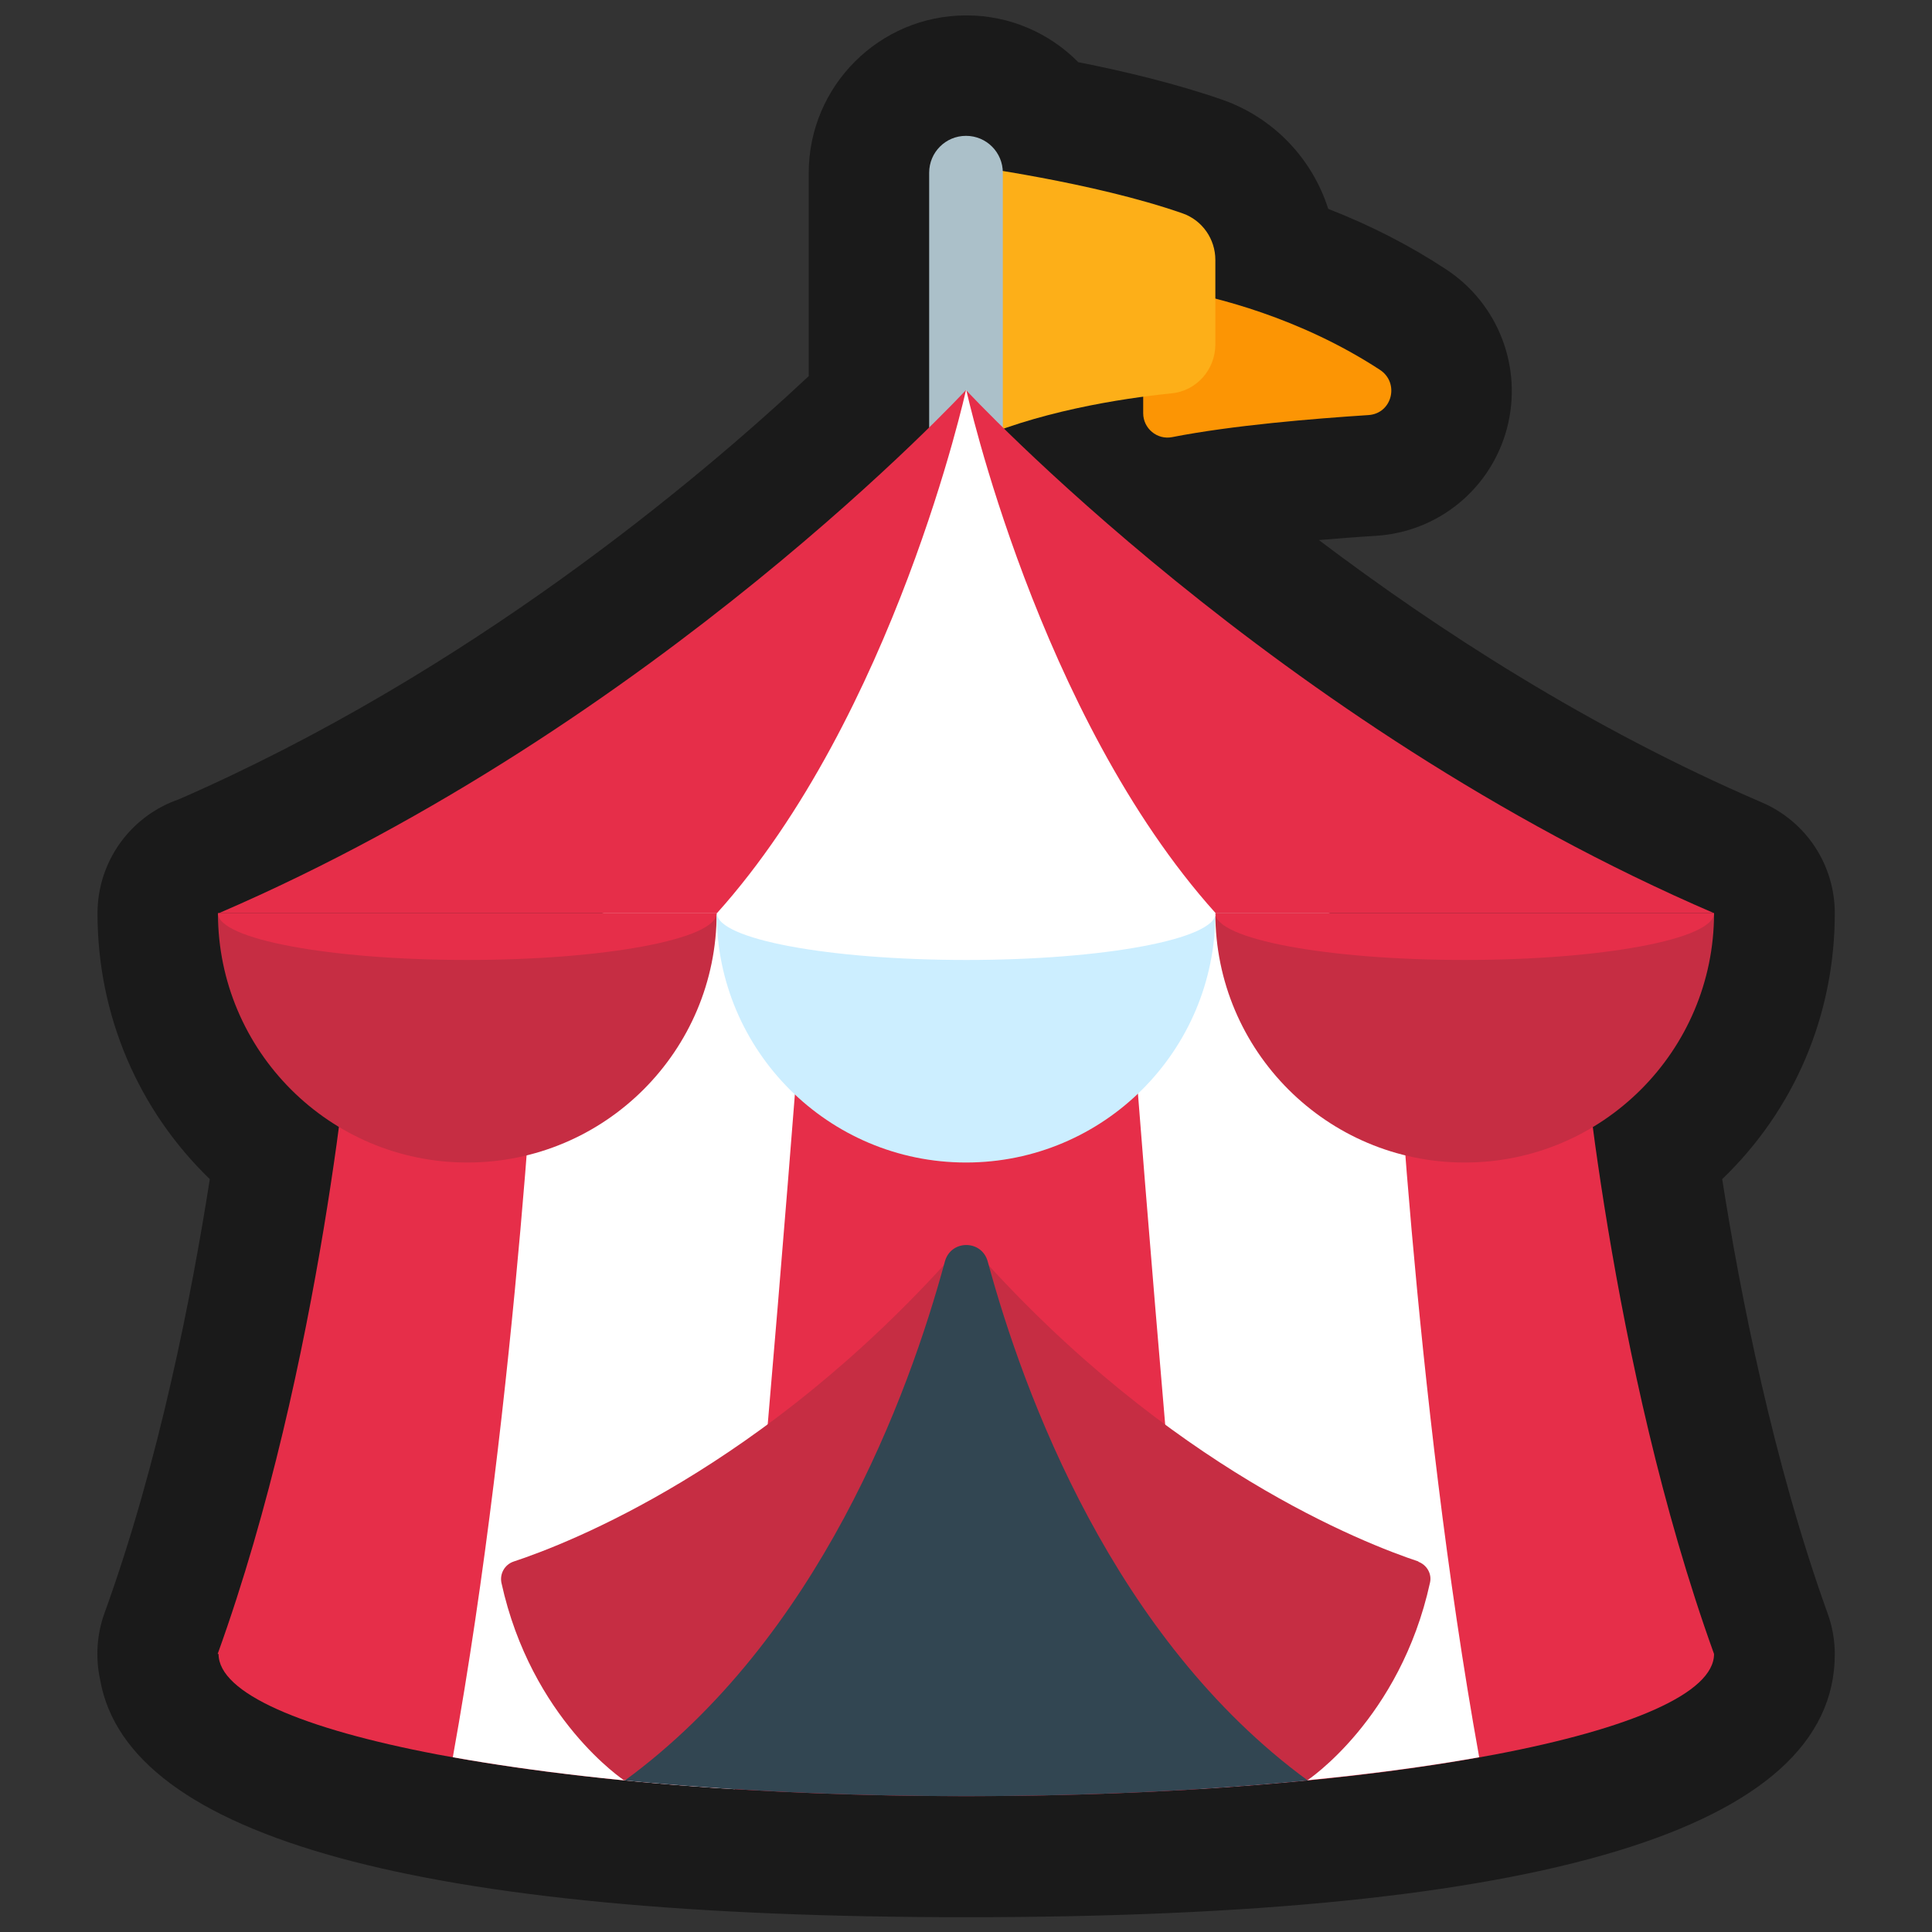 <?xml version="1.0" encoding="UTF-8"?>
<svg id="Layer_2" data-name="Layer 2" xmlns="http://www.w3.org/2000/svg" viewBox="0 0 64 64">
  <rect x="0" y="0" width="64" height="64" fill="#333333" stroke="none"/>
  <defs>
    <style>
      .cls-1 {
        fill: #324652;
      }

      .cls-1, .cls-2, .cls-3, .cls-4, .cls-5, .cls-6, .cls-7, .cls-8, .cls-9, .cls-10 {
        stroke-width: 0px;
      }

      .cls-2, .cls-3 {
        fill: #1a1a1a;
      }

      .cls-3 {
        opacity: 0;
      }

      .cls-4 {
        fill: #fdaf18;
      }

      .cls-5 {
        fill: #e62e49;
      }

      .cls-6 {
        fill: #fc9504;
      }

      .cls-7 {
        fill: #abc0c9;
      }

      .cls-8 {
        fill: #cef;
      }

      .cls-9 {
        fill: #fff;
      }

      .cls-10 {
        fill: #c62d43;
      }
    </style>
  </defs>
  <g id="Exports_1" data-name="Exports 1">
    <g>
      <rect class="cls-3" width="64" height="64"/>
      <g>
        <path class="cls-2" d="M57.06,39.05c2.37-2.28,3.72-5.41,3.72-8.8,0-1.6-.95-3.04-2.42-3.67-5.72-2.46-10.74-5.72-14.67-8.69.6-.05,1.23-.1,1.89-.14,2.07-.13,3.81-1.56,4.34-3.56.53-2.01-.28-4.13-2.02-5.27-1.2-.79-2.51-1.46-3.9-2-.53-1.66-1.8-3.01-3.49-3.61-1.52-.53-3.26-.95-4.79-1.25-.95-.96-2.26-1.55-3.71-1.55-2.88,0-5.22,2.34-5.22,5.22v6.73c-3.71,3.47-11.29,9.84-20.87,14.02-1.57.54-2.69,2.03-2.69,3.78,0,3.38,1.36,6.52,3.72,8.8-.6,3.83-1.68,9.39-3.49,14.38-.26.72-.3,1.49-.14,2.22.93,5.21,10.58,7.85,28.69,7.85,19.09,0,28.77-2.93,28.77-8.71,0-.46-.08-.92-.24-1.36-1.8-5-2.89-10.56-3.49-14.38Z"/>
        <g>
          <path class="cls-6" d="M37.87,13.69v-3.31c0-.51.46-.89.96-.8,1.43.25,4.23.94,6.88,2.67.66.43.41,1.45-.38,1.5-1.85.12-4.51.34-6.5.73-.5.1-.96-.29-.96-.79Z"/>
          <path class="cls-5" d="M52.37,33.82l-20.37-8.73-20.37,8.73s-.94,11.33-4.42,20.97h.03c0,2.6,11.09,4.71,24.77,4.71s24.77-2.11,24.77-4.71c-3.48-9.64-4.42-20.97-4.42-20.97Z"/>
          <g>
            <path class="cls-9" d="M27.02,27.23l-9.11,3.9c-.07,1.51-.75,15.1-2.91,27.08,2.63.47,5.81.84,9.34,1.06,1.01-10.64,1.9-21.44,2.68-32.04Z"/>
            <path class="cls-9" d="M39.69,59.26c3.51-.22,6.68-.58,9.31-1.05-2.16-11.97-2.84-25.57-2.91-27.08l-9.08-3.89c.78,10.6,1.67,21.39,2.68,32.03Z"/>
          </g>
          <path class="cls-4" d="M32,5.48s4.21.55,7.18,1.59c.65.23,1.08.85,1.08,1.54v2.8c0,.83-.62,1.54-1.45,1.62-1.68.17-4.51.61-6.81,1.67V5.48Z"/>
          <path class="cls-7" d="M32,24.9c-.67,0-1.22-.55-1.22-1.22V5.72c0-.67.54-1.22,1.22-1.22s1.22.55,1.22,1.22v17.96c0,.67-.54,1.22-1.22,1.22Z"/>
          <path class="cls-5" d="M32,12.92s10.25,11.08,24.78,17.33h-24.78V12.92Z"/>
          <g>
            <path class="cls-10" d="M15.48,38.51c4.56,0,8.26-3.7,8.26-8.26H7.22c0,4.56,3.7,8.26,8.26,8.26Z"/>
            <path class="cls-8" d="M32,38.51c4.56,0,8.26-3.7,8.26-8.26h-16.52c0,4.56,3.7,8.26,8.26,8.26Z"/>
            <path class="cls-10" d="M48.52,38.51c4.56,0,8.26-3.7,8.26-8.26h-16.52c0,4.56,3.7,8.26,8.26,8.26Z"/>
          </g>
          <path class="cls-5" d="M32,30.25V12.92s-10.24,11.08-24.75,17.33"/>
          <path class="cls-9" d="M32,12.92s-2.37,10.78-8.25,17.33h0c0,.86,3.7,1.55,8.26,1.55s8.26-.69,8.26-1.55c-5.89-6.55-8.26-17.33-8.26-17.33Z"/>
          <path class="cls-5" d="M15.48,31.8c4.56,0,8.26-.69,8.26-1.55H7.22c0,.86,3.7,1.55,8.26,1.55Z"/>
          <path class="cls-5" d="M48.52,31.8c4.56,0,8.26-.69,8.26-1.55h-16.52c0,.86,3.7,1.55,8.26,1.55Z"/>
          <path class="cls-10" d="M47,51.73c-1.81-.6-8.25-3.1-14.58-10.18-.22-.25-.61-.25-.83,0-6.32,7.08-12.76,9.58-14.58,10.18-.29.1-.46.4-.4.7.99,4.52,4.07,6.55,4.07,6.55l11.31-4.06,11.31,4.06s3.08-2.03,4.07-6.55c.07-.3-.11-.6-.4-.7Z"/>
          <path class="cls-1" d="M20.7,58.98c3.39.33,7.23.52,11.31.52s7.92-.19,11.31-.52c-6.43-4.71-9.4-12.77-10.6-17.19-.2-.73-1.22-.73-1.42,0-1.2,4.43-4.17,12.48-10.6,17.19Z"/>
        </g>
      </g>
    </g>
  </g>
</svg>
